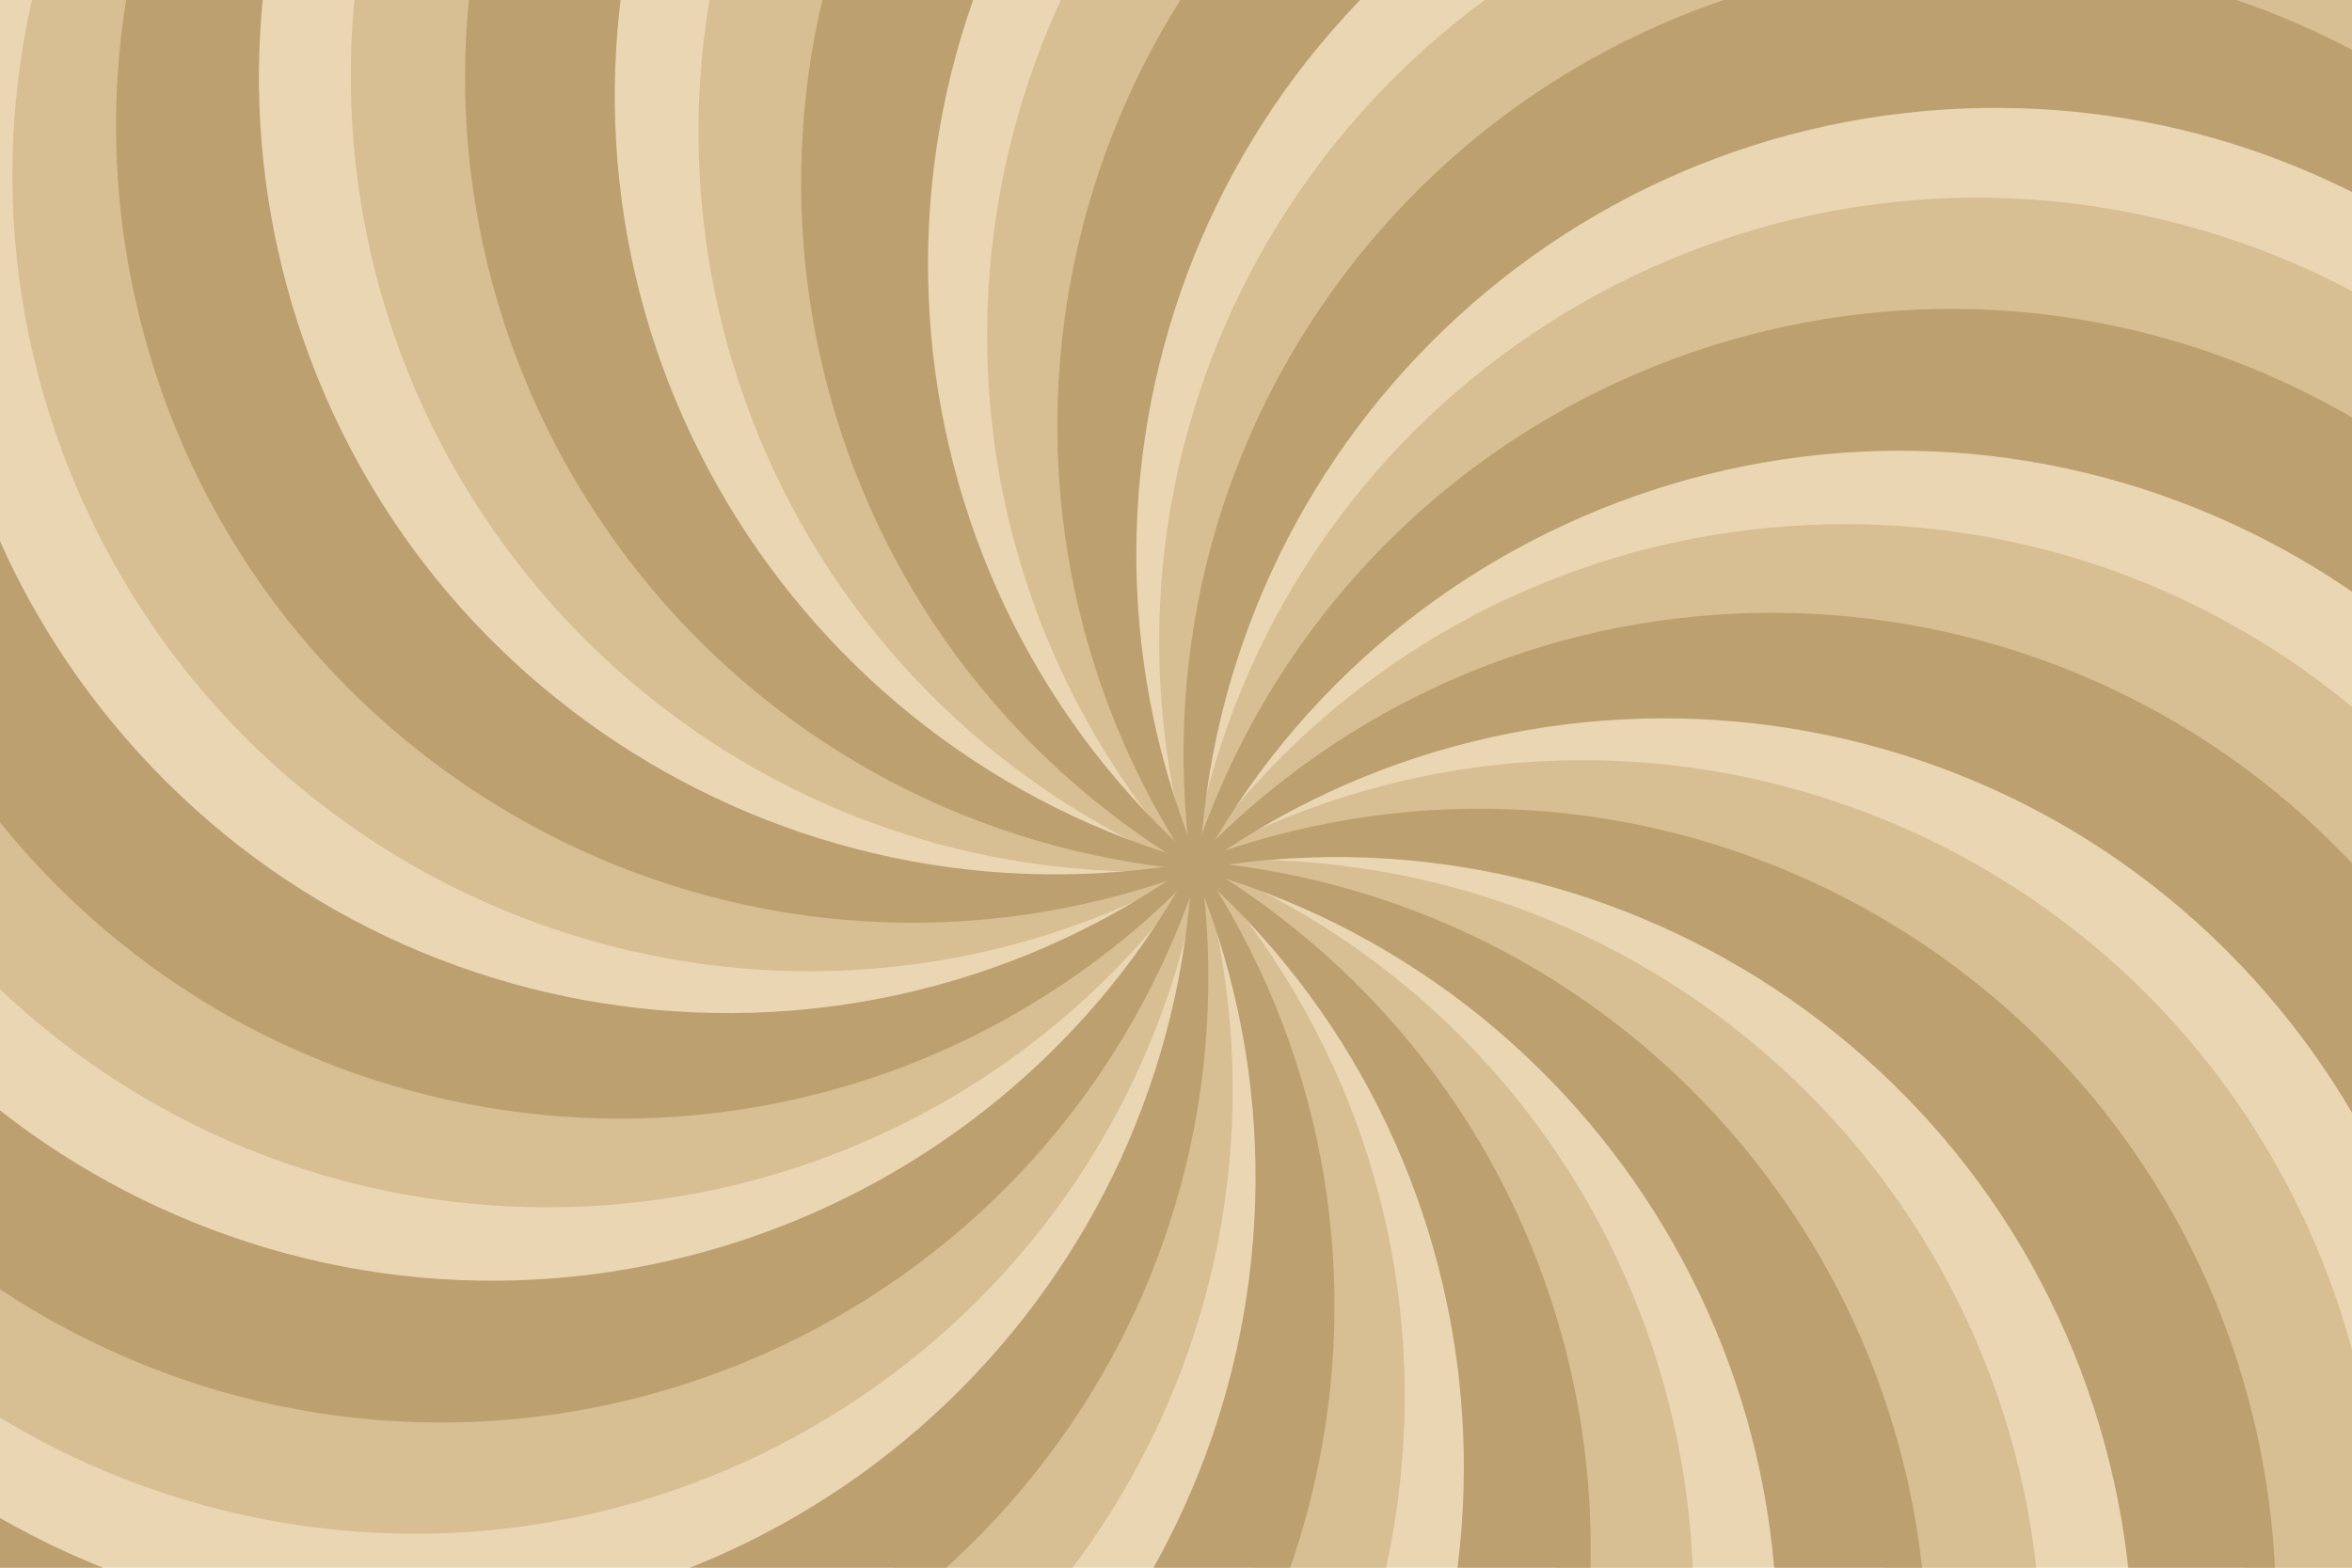 <?xml version="1.0" encoding="utf-8"?>
<!-- Generator: Adobe Illustrator 27.5.0, SVG Export Plug-In . SVG Version: 6.00 Build 0)  -->
<svg version="1.1" xmlns="http://www.w3.org/2000/svg" xmlns:xlink="http://www.w3.org/1999/xlink" x="0px" y="0px"
	 viewBox="0 0 750 500" style="enable-background:new 0 0 750 500;" xml:space="preserve">
<g id="BACKGROUND">
	<rect transform="matrix(-1 -1.224647e-16 1.224647e-16 -1 750 500)" style="fill:#ead6b3;" width="750" height="500"/>
</g>
<g id="OBJECTS">
	<g>
		<defs>
			<rect id="SVGID_1_" transform="matrix(-1 -1.224647e-16 1.224647e-16 -1 750 500)" width="750" height="500"/>
		</defs>
		<clipPath id="SVGID_00000151509183194607177190000001081365255379001474_">
			<use xlink:href="#SVGID_1_"  style="overflow:visible;"/>
		</clipPath>
		<g style="clip-path:url(#SVGID_00000151509183194607177190000001081365255379001474_);">
			<g>
				<g id="_x3C_Radial_Repeat_x3E__00000143604010040978724070000017216797061266769282_">
					<path style="fill:#d7be93;" d="M466.341,609.451c-59.553,111.811-190.775,160.893-306.84,120.795
						c2.317,1.328,4.653,2.636,7.027,3.9c123.813,65.946,277.643,19.035,343.589-104.778
						c65.946-123.813,19.035-277.643-104.778-343.589c-12.003-6.393-24.289-11.712-36.749-16.017
						C487.124,337.707,531.023,488.012,466.341,609.451z"/>
				</g>
				<g id="_x3C_Radial_Repeat_x3E__00000109020229813625305940000003804558950213642149_">
					<path style="fill:#d7be93;" d="M313.295,613.313c-102.168,74.899-241.691,62.185-328.865-24.301
						c1.511,2.202,3.049,4.394,4.639,6.563c82.939,113.136,241.889,137.615,355.025,54.676
						c113.136-82.939,137.615-241.889,54.676-355.025c-8.04-10.967-16.802-21.091-26.16-30.375
						C449.925,377.497,424.262,531.964,313.295,613.313z"/>
				</g>
				<g id="_x3C_Radial_Repeat_x3E__00000042012292212391403130000002686239749271052710_">
					<path style="fill:#d7be93;" d="M173.731,550.389C49.183,573.541-71.006,501.55-112.022,385.805
						c0.406,2.64,0.84,5.281,1.332,7.926c25.638,137.918,158.225,228.939,296.143,203.301
						c137.918-25.638,228.939-158.225,203.301-296.143c-2.485-13.37-5.987-26.293-10.39-38.718
						C399.147,397.207,309.004,525.242,173.731,550.389z"/>
				</g>
				<g id="_x3C_Radial_Repeat_x3E__00000102532178023247481580000005863119974907881610_">
					<path style="fill:#d7be93;" d="M75.289,433.141c-122.259-33.18-199.31-150.19-186.044-272.268
						c-0.779,2.555-1.535,5.123-2.239,7.719C-149.735,303.975-69.77,443.509,65.613,480.251
						c135.383,36.742,274.918-43.223,311.659-178.607c3.562-13.124,6.014-26.287,7.438-39.392
						C344.845,392.934,208.077,469.178,75.289,433.141z"/>
				</g>
				<g id="_x3C_Radial_Repeat_x3E__00000093170676881712779670000017594265402858506368_">
					<path style="fill:#d7be93;" d="M37.468,284.792C-58.287,201.852-76.939,62.999-12.019-41.234
						c-1.811,1.964-3.605,3.95-5.366,5.983c-91.844,106.035-80.34,266.447,25.695,358.29s266.446,80.34,358.29-25.695
						c8.903-10.279,16.823-21.074,23.792-32.263C297.775,365.523,141.47,374.875,37.468,284.792z"/>
				</g>
				<g id="_x3C_Radial_Repeat_x3E__00000098219323005537574460000005332387117672971417_">
					<path style="fill:#d7be93;" d="M67.759,134.724C17.473,18.451,60.915-114.745,164.63-180.487
						c-2.483,0.984-4.962,1.994-7.431,3.062C28.445-121.741-30.79,27.777,24.894,156.531s205.202,187.99,333.957,132.306
						c12.482-5.398,24.301-11.688,35.435-18.745C267.26,320.403,122.376,261.01,67.759,134.724z"/>
				</g>
				<g id="_x3C_Radial_Repeat_x3E__00000140710758050363877270000017074979059083403392_">
					<path style="fill:#d7be93;" d="M160.162,12.661c5.143-126.577,102.073-227.734,224.043-241.965
						c-2.664-0.191-5.336-0.356-8.023-0.465C236.017-235.464,117.774-126.455,112.08,13.71
						c-5.695,140.165,103.315,258.407,243.479,264.102c13.588,0.552,26.966,0.014,40.059-1.514
						C259.343,266.512,154.576,150.138,160.162,12.661z"/>
				</g>
				<g id="_x3C_Radial_Repeat_x3E__00000092447756446338206170000004945736936659493042_">
					<path style="fill:#d7be93;" d="M296.375-57.222c59.553-111.81,190.775-160.893,306.841-120.794
						c-2.317-1.328-4.653-2.636-7.027-3.9c-123.813-65.946-277.643-19.035-343.589,104.778
						C186.654,46.674,233.564,200.504,357.377,266.45c12.003,6.393,24.29,11.712,36.749,16.017
						C275.592,214.522,231.694,64.217,296.375-57.222z"/>
				</g>
				<g id="_x3C_Radial_Repeat_x3E__00000085948632759496818020000007477402574954015626_">
					<path style="fill:#d7be93;" d="M449.421-61.084c102.168-74.899,241.691-62.185,328.865,24.301
						c-1.511-2.202-3.048-4.394-4.639-6.563c-82.939-113.136-241.889-137.615-355.025-54.676
						c-113.136,82.939-137.615,241.889-54.676,355.025c8.04,10.967,16.802,21.091,26.16,30.375
						C312.79,174.732,338.454,20.265,449.421-61.084z"/>
				</g>
				<g id="_x3C_Radial_Repeat_x3E__00000061455168475964253990000011228823549501952949_">
					<path style="fill:#d7be93;" d="M588.985,1.84c124.548-23.152,244.737,48.839,285.753,164.583
						c-0.406-2.64-0.84-5.281-1.332-7.926C847.768,20.58,715.18-70.441,577.263-44.803S348.324,113.422,373.962,251.34
						c2.485,13.37,5.987,26.293,10.39,38.718C363.568,155.021,453.711,26.986,588.985,1.84z"/>
				</g>
				<g id="_x3C_Radial_Repeat_x3E__00000088134359362583904020000002928277267647124870_">
					<path style="fill:#d7be93;" d="M687.427,119.088c122.259,33.18,199.31,150.19,186.044,272.268
						c0.779-2.555,1.534-5.123,2.239-7.719c36.742-135.383-43.223-274.918-178.607-311.66
						C561.72,35.236,422.186,115.201,385.444,250.584c-3.562,13.124-6.014,26.287-7.438,39.392
						C417.871,159.295,554.64,83.051,687.427,119.088z"/>
				</g>
				<g id="_x3C_Radial_Repeat_x3E__00000062897770480783217750000015242770102658768305_">
					<path style="fill:#d7be93;" d="M725.247,267.436c95.755,82.94,114.408,221.794,49.487,326.027
						c1.811-1.964,3.605-3.95,5.366-5.983c91.844-106.035,80.339-266.446-25.695-358.29
						c-106.035-91.844-266.447-80.34-358.29,25.695c-8.903,10.279-16.823,21.074-23.793,32.264
						C464.941,186.706,621.246,177.354,725.247,267.436z"/>
				</g>
				<g id="_x3C_Radial_Repeat_x3E__00000039124030337312583880000011829898555243267737_">
					<path style="fill:#d7be93;" d="M694.956,417.504c50.286,116.273,6.845,249.469-96.871,315.212
						c2.483-0.983,4.962-1.994,7.431-3.062c128.755-55.684,187.99-205.202,132.306-333.957S532.62,207.707,403.865,263.391
						c-12.482,5.398-24.301,11.688-35.435,18.745C495.455,231.826,640.339,291.218,694.956,417.504z"/>
				</g>
				<g id="_x3C_Radial_Repeat_x3E__00000140010195537611412240000010633376370017011085_">
					<path style="fill:#d7be93;" d="M602.554,539.568c-5.143,126.577-102.073,227.734-224.043,241.965
						c2.664,0.191,5.336,0.356,8.023,0.465c140.165,5.695,258.407-103.315,264.102-243.479
						c5.695-140.165-103.315-258.407-243.479-264.102c-13.588-0.552-26.966-0.014-40.059,1.514
						C503.373,285.717,608.139,402.091,602.554,539.568z"/>
				</g>
			</g>
			<g>
				<g id="_x3C_Radial_Repeat_x3E__00000157294339683794821540000010513584968054141842_">
					<path style="fill:#bca06f;" d="M562.29,568.688C538.965,693.203,428.472,779.339,305.724,775.85
						c2.609,0.573,5.229,1.121,7.873,1.616c137.882,25.829,270.596-65.007,296.425-202.889
						c25.829-137.882-65.007-270.596-202.889-296.425c-13.366-2.504-26.683-3.898-39.859-4.273
						C500.717,303.196,587.624,433.449,562.29,568.688z"/>
				</g>
				<g id="_x3C_Radial_Repeat_x3E__00000060012003927848936530000003190040481847449768_">
					<path style="fill:#bca06f;" d="M417.429,618.217c-75.041,102.064-211.965,131.729-321.042,75.327
						c2.102,1.648,4.225,3.279,6.392,4.872c113.02,83.096,272.004,58.838,355.1-54.183c83.096-113.02,58.838-272.004-54.183-355.1
						c-10.956-8.055-22.349-15.089-34.058-21.144C477.146,352.302,498.932,507.364,417.429,618.217z"/>
				</g>
				<g id="_x3C_Radial_Repeat_x3E__00000051373404664385726490000017145211995622608807_">
					<path style="fill:#bca06f;" d="M265.425,599.989c-111.893,59.398-248.129,26.715-321.932-71.428
						c1.178,2.397,2.384,4.787,3.645,7.163C12.911,659.628,166.676,706.753,290.58,640.979S461.609,421.44,395.836,297.536
						c-6.376-12.012-13.588-23.292-21.511-33.827C434.604,386.318,386.954,535.476,265.425,599.989z"/>
				</g>
				<g id="_x3C_Radial_Repeat_x3E__00000063597611009072922450000000280933970352073401_">
					<path style="fill:#bca06f;" d="M136.382,517.614C9.798,522.58-98.766,434.024-122.678,313.578
						c0.022,2.671,0.071,5.347,0.176,8.035c5.5,140.172,123.591,249.346,263.763,243.846
						c140.172-5.5,249.346-123.591,243.846-263.763c-0.533-13.589-2.137-26.881-4.704-39.811
						C381.515,398.507,273.866,512.219,136.382,517.614z"/>
				</g>
				<g id="_x3C_Radial_Repeat_x3E__00000120527441887307995390000006780302925928565134_">
					<path style="fill:#bca06f;" d="M55.859,387.407C-60.344,336.959-119.733,210.069-89.018,91.175
						c-1.139,2.416-2.257,4.848-3.328,7.315c-55.863,128.677,3.164,278.277,131.841,334.14s278.277-3.164,334.14-131.841
						c5.415-12.474,9.738-25.146,13.035-37.909C328.395,386.455,182.069,442.199,55.859,387.407z"/>
				</g>
				<g id="_x3C_Radial_Repeat_x3E__00000022536184517012258790000013226357729066705083_">
					<path style="fill:#bca06f;" d="M39.806,235.156c-82.807-95.871-81.26-235.963-2-329.755c-2.075,1.682-4.137,3.389-6.172,5.147
						C-74.527,2.244-86.255,162.64,5.442,268.802s252.092,117.889,358.254,26.193c10.291-8.889,19.684-18.431,28.193-28.499
						C285.766,352.547,129.744,339.283,39.806,235.156z"/>
				</g>
				<g id="_x3C_Radial_Repeat_x3E__00000163039884880880083530000005172545802300425108_">
					<path style="fill:#bca06f;" d="M91.401,91.019c-33.01-122.305,29.168-247.852,141.274-297.966
						c-2.599,0.616-5.197,1.259-7.794,1.96C89.447-168.435,9.288-29.012,45.841,106.422
						c36.553,135.434,175.977,215.593,311.411,179.04c13.129-3.544,25.732-8.065,37.766-13.444
						C262.069,303.503,127.254,223.856,91.401,91.019z"/>
				</g>
				<g id="_x3C_Radial_Repeat_x3E__00000162352087217672546610000013185534892690603156_">
					<path style="fill:#bca06f;" d="M200.426-16.459c23.325-124.515,133.819-210.652,256.566-207.162
						c-2.609-0.573-5.229-1.121-7.872-1.616C311.238-251.066,178.524-160.23,152.694-22.348s65.007,270.596,202.889,296.425
						c13.367,2.504,26.683,3.898,39.859,4.273C261.999,249.033,175.092,118.78,200.426-16.459z"/>
				</g>
				<g id="_x3C_Radial_Repeat_x3E__00000060715670615541967680000005709200156012475023_">
					<path style="fill:#bca06f;" d="M345.287-65.988c75.041-102.064,211.965-131.729,321.042-75.327
						c-2.102-1.648-4.224-3.279-6.391-4.872c-113.02-83.096-272.004-58.838-355.1,54.183S246,180,359.02,263.096
						c10.956,8.055,22.349,15.09,34.058,21.144C285.57,199.927,263.784,44.865,345.287-65.988z"/>
				</g>
				<g id="_x3C_Radial_Repeat_x3E__00000168110771077252264820000004946199642219433634_">
					<path style="fill:#bca06f;" d="M497.291-47.76c111.893-59.398,248.129-26.716,321.932,71.428
						c-1.178-2.397-2.384-4.787-3.645-7.163C749.805-107.399,596.04-154.524,472.135-88.75
						C348.231-22.976,301.106,130.788,366.88,254.693c6.376,12.011,13.588,23.292,21.511,33.827
						C328.112,165.911,375.762,16.753,497.291-47.76z"/>
				</g>
				<g id="_x3C_Radial_Repeat_x3E__00000140010303647882045150000001975658399796636578_">
					<path style="fill:#bca06f;" d="M626.335,34.615c126.584-4.967,235.148,83.589,259.06,204.036
						c-0.022-2.671-0.071-5.347-0.176-8.035C879.719,90.443,761.628-18.73,621.455-13.23
						c-140.172,5.5-249.346,123.591-243.846,263.763c0.533,13.588,2.137,26.881,4.704,39.811
						C381.201,153.722,488.85,40.009,626.335,34.615z"/>
				</g>
				<g id="_x3C_Radial_Repeat_x3E__00000179609028714194926070000001061941038383929994_">
					<path style="fill:#bca06f;" d="M706.857,164.822C823.06,215.27,882.449,342.16,851.733,461.054
						c1.139-2.416,2.256-4.848,3.328-7.315c55.863-128.677-3.164-278.277-131.841-334.141
						c-128.677-55.863-278.277,3.164-334.14,131.841c-5.415,12.474-9.738,25.146-13.035,37.909
						C434.32,165.774,580.646,110.03,706.857,164.822z"/>
				</g>
				<g id="_x3C_Radial_Repeat_x3E__00000087379163837264024170000006264473453321365917_">
					<path style="fill:#bca06f;" d="M722.909,317.073c82.807,95.871,81.26,235.963,2,329.755c2.074-1.682,4.137-3.389,6.172-5.147
						c106.162-91.696,117.889-252.092,26.193-358.254S505.182,165.538,399.02,257.234c-10.292,8.889-19.684,18.431-28.193,28.499
						C476.949,199.682,632.971,212.946,722.909,317.073z"/>
				</g>
				<g id="_x3C_Radial_Repeat_x3E__00000026135032674579399880000002820177574758614430_">
					<path style="fill:#bca06f;" d="M671.314,461.211c33.01,122.305-29.168,247.852-141.274,297.967
						c2.599-0.616,5.197-1.259,7.794-1.96c135.434-36.553,215.593-175.977,179.04-311.411
						c-36.553-135.434-175.977-215.593-311.411-179.04c-13.129,3.543-25.732,8.065-37.766,13.444
						C500.646,248.727,635.462,328.373,671.314,461.211z"/>
				</g>
			</g>
		</g>
	</g>
</g>
</svg>
